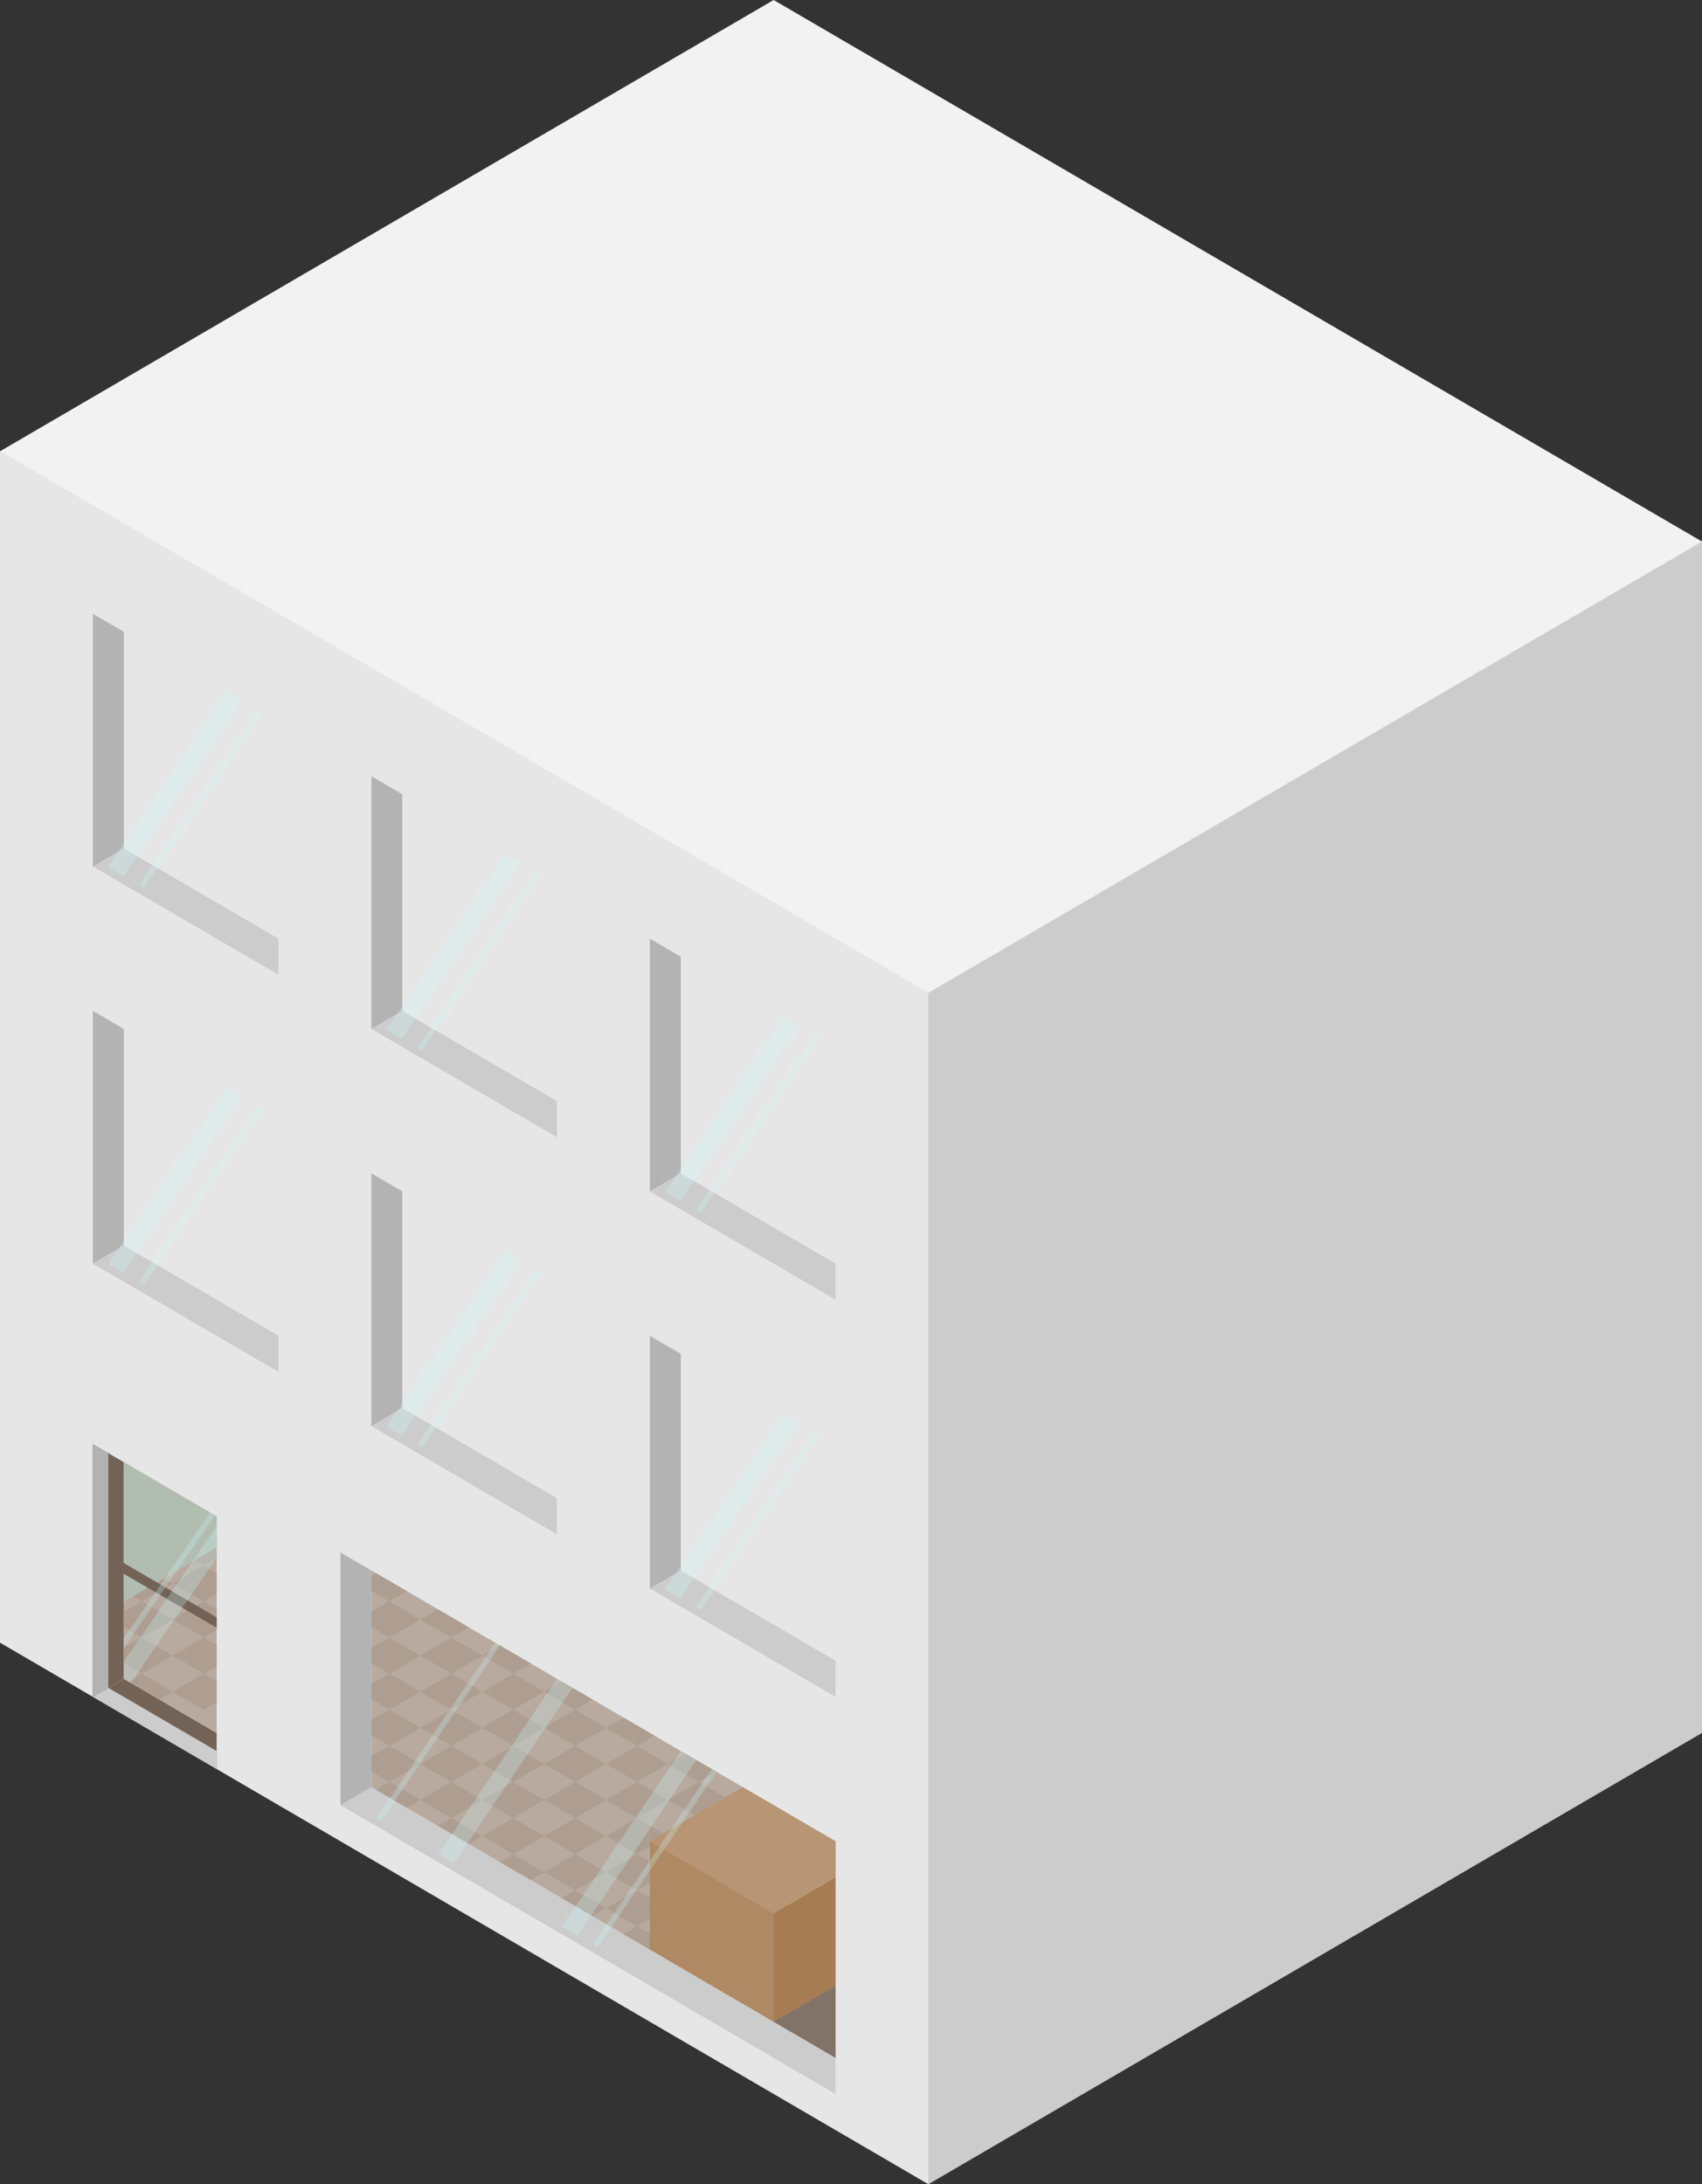 <?xml version="1.0" encoding="utf-8"?>
<!-- Generator: Adobe Illustrator 13.0.0, SVG Export Plug-In . SVG Version: 6.00 Build 14948)  -->
<!DOCTYPE svg PUBLIC "-//W3C//DTD SVG 1.1//EN" "http://www.w3.org/Graphics/SVG/1.1/DTD/svg11.dtd">
<svg version="1.1" id="Layer_1" xmlns="http://www.w3.org/2000/svg" xmlns:xlink="http://www.w3.org/1999/xlink" x="0px" y="0px"
	 width="660px" height="847px" viewBox="0 0 660 847" enable-background="new 0 0 660 847" xml:space="preserve">
<rect x="0" y="0" width="660" height="847" fill="#333333" stroke="none"/>
<g>
	<polygon fill="#CCCCCC" points="360,847 660,672 660,210 0,175 	"/>
	<polygon fill="#E6E6E6" points="360,847 0,637 0,175 360,385 	"/>
	<polygon fill="#F2F2F2" points="360,385 0,175 300,0 660,210 	"/>
	<g>
		<polygon fill="#CCCCCC" points="324,812 324.001,798 144.001,693 132,700 		"/>
		<polygon fill="#B3B3B3" points="132,602 144.001,609 144.001,693 132,700 		"/>
	</g>
	<g>
		<polygon fill="#736357" points="84,686 84.001,672 48.001,651 36,658 		"/>
		<polygon fill="#736357" points="36,560 48.001,567 48.001,651 36,658 		"/>
	</g>
	<polygon fill="#B8AA9E" points="144,609 324.001,714 324.001,798 144,693 	"/>
	<g>
		<polygon fill="#AD9E91" points="151,691 145.791,694.043 157.791,701.043 163,698 		"/>
		<polygon fill="#AD9E91" points="175,705 169.791,708.043 181.791,715.043 187,712 		"/>
		<polyline fill="#AD9E91" points="151,691 163,684 151,677 		"/>
		<polygon fill="#AD9E91" points="175,691 163,698 175,705 187,698 		"/>
		<polygon fill="#AD9E91" points="199,719 193.791,722.043 205.791,729.043 211,726 		"/>
		<polygon fill="#AD9E91" points="199,705 187,712 199,719 211,712 		"/>
		<polygon fill="#AD9E91" points="223,733 217.791,736.043 229.791,743.043 235,740 		"/>
		<polygon fill="#AD9E91" points="223,719 211,726 223,733 235,726 		"/>
		<polygon fill="#AD9E91" points="247,747 241.791,750.043 253.791,757.043 259,754 		"/>
		<polygon fill="#AD9E91" points="247,733 235,740 247,747 259,740 		"/>
		<polygon fill="#AD9E91" points="199,691 187,698 199,705 211,698 		"/>
		<polygon fill="#AD9E91" points="223,691 211,698 223,705 235,698 		"/>
		<polygon fill="#AD9E91" points="223,705 211,712 223,719 235,712 		"/>
		<polygon fill="#AD9E91" points="247,705 235,712 247,719 259,712 		"/>
		<polygon fill="#AD9E91" points="247,719 235,726 247,733 259,726 		"/>
		<polygon fill="#AD9E91" points="247,691 235,698 247,705 259,698 		"/>
		<polygon fill="#AD9E91" points="271,691 259,698 271,705 283,698 		"/>
		<polygon fill="#AD9E91" points="175,677 163,684 175,691 187,684 		"/>
		<polygon fill="#AD9E91" points="199,677 187,684 199,691 211,684 		"/>
		<polygon fill="#AD9E91" points="223,677 211,684 223,691 235,684 		"/>
		<polygon fill="#AD9E91" points="247,677 235,684 247,691 259,684 		"/>
		<polygon fill="#AD9E91" points="265.785,680.041 259,684 271,691 277.785,687.041 		"/>
		<polyline fill="#AD9E91" points="151,677 163,670 151,663 		"/>
		<polygon fill="#AD9E91" points="175,663 163,670 175,677 187,670 		"/>
		<polygon fill="#AD9E91" points="199,663 187,670 199,677 211,670 		"/>
		<polygon fill="#AD9E91" points="223,663 211,670 223,677 235,670 		"/>
		<polygon fill="#AD9E91" points="241.785,666.041 235,670 247,677 253.785,673.041 		"/>
		<polyline fill="#AD9E91" points="151,663 163,656 151,649 		"/>
		<polygon fill="#AD9E91" points="175,649 163,656 175,663 187,656 		"/>
		<polygon fill="#AD9E91" points="199,649 187,656 199,663 211,656 		"/>
		<polygon fill="#AD9E91" points="217.785,652.041 211,656 223,663 229.785,659.041 		"/>
		<polyline fill="#AD9E91" points="151,649 163,642 151,635 		"/>
		<polygon fill="#AD9E91" points="175,635 163,642 175,649 187,642 		"/>
		<polygon fill="#AD9E91" points="193.785,638.041 187,642 199,649 205.785,645.041 		"/>
		<polygon fill="#AD9E91" points="143.998,630.916 151,635 163,628 151,621 144.001,625.083 		"/>
		<polygon fill="#AD9E91" points="143.998,644.916 151,649 163,642 151,635 144.001,639.083 		"/>
		<polygon fill="#AD9E91" points="143.998,658.916 151,663 163,656 151,649 144.001,653.083 		"/>
		<polygon fill="#AD9E91" points="143.998,672.916 151,677 163,670 151,663 144.001,667.083 		"/>
		<polygon fill="#AD9E91" points="143.998,686.916 151,691 163,684 151,677 144.001,681.083 		"/>
		<polygon fill="#AD9E91" points="169.785,624.041 163,628 175,635 181.785,631.041 		"/>
		<polygon fill="#AD9E91" points="143.994,616.913 151,621 157.785,617.041 145.785,610.041 143.994,611.086 		"/>
	</g>
	<g>
		<polygon fill="#B8AA9E" points="48.001,567 84.001,588 84.001,672 48.001,651 		"/>
		<g>
			<polygon fill="#AD9E91" points="55,649 49.791,652.043 61.791,659.043 67,656 			"/>
			<polygon fill="#AD9E91" points="48.003,644.918 55,649 67,642 55,635 48,639.083 			"/>
			<polygon fill="#AD9E91" points="48.003,630.918 55,635 67,628 55,621 48,625.083 			"/>
			<polygon fill="#AD9E91" points="48.003,616.918 55,621 67,614 55,607 48,611.083 			"/>
			<polygon fill="#AD9E91" points="84,651.916 79,649 67,656 79,663 84,660.084 			"/>
			<polygon fill="#AD9E91" points="84,637.916 79,635 67,642 79,649 84,646.084 			"/>
			<polygon fill="#AD9E91" points="84,623.916 79,621 67,628 79,635 84,632.084 			"/>
			<polygon fill="#AD9E91" points="84,609.916 79,607 67,614 79,621 84,618.084 			"/>
			<polygon fill="#AD9E91" points="84,595.916 79,593 67,600 79,607 84,604.084 			"/>
		</g>
	</g>
	<g>
		<polygon fill="#AF8963" points="252,714 252,756 300,784 318.952,764.952 299.355,724.161 		"/>
		<polygon fill="#A67C52" points="300,784 324,770 324,728 300,742 		"/>
		<polygon fill="#B89675" points="288,693 252,714 300,742 324,728 324,714 		"/>
	</g>
	<g>
		<polygon opacity="0.25" fill="#CCFFFF" points="264,679 218,747 224,750.5 270,682.5 		"/>
		<polygon opacity="0.25" fill="#CCFFFF" points="276.001,686 230.001,754 231.875,755.094 277.875,687.094 		"/>
		<polygon opacity="0.25" fill="#CCFFFF" points="216.001,651 170.001,719 176.001,722.5 222.001,654.5 		"/>
		<polygon opacity="0.25" fill="#CCFFFF" points="192.001,637 146.001,705 147.875,706.094 193.875,638.094 		"/>
	</g>
	<g>
		<g>
			<polygon fill="#CCCCCC" points="324,658 324.001,644 264.001,609 252,616 			"/>
			<polygon fill="#B3B3B3" points="252,518 264.001,525 264.001,609 252,616 			"/>
		</g>
		<g>
			<polygon opacity="0.25" fill="#CCFFFF" points="303.859,548.249 257.859,616.249 263.859,619.749 309.859,551.749 			"/>
			<polygon opacity="0.25" fill="#CCFFFF" points="315.86,555.249 269.86,623.249 271.734,624.343 317.734,556.343 			"/>
		</g>
	</g>
	<g>
		<g>
			<polygon fill="#CCCCCC" points="216,595 216.001,581 156.001,546 144,553 			"/>
			<polygon fill="#B3B3B3" points="144,455 156.001,462 156.001,546 144,553 			"/>
		</g>
		<g>
			<polygon opacity="0.25" fill="#CCFFFF" points="195.859,485.249 149.859,553.249 155.859,556.749 201.859,488.749 			"/>
			<polygon opacity="0.25" fill="#CCFFFF" points="207.86,492.249 161.86,560.249 163.734,561.343 209.734,493.343 			"/>
		</g>
	</g>
	<g>
		<g>
			<polygon fill="#CCCCCC" points="108,532 108.001,518 48.001,483 36,490 			"/>
			<polygon fill="#B3B3B3" points="36,392 48.001,399 48.001,483 36,490 			"/>
		</g>
		<g>
			<polygon opacity="0.25" fill="#CCFFFF" points="87.859,422.249 41.859,490.249 47.859,493.749 93.859,425.749 			"/>
			<polygon opacity="0.25" fill="#CCFFFF" points="99.86,429.249 53.86,497.249 55.734,498.343 101.734,430.343 			"/>
		</g>
	</g>
	<g>
		<g>
			<polygon fill="#CCCCCC" points="324,504 324.001,490 264.001,455 252,462 			"/>
			<polygon fill="#B3B3B3" points="252,364 264.001,371 264.001,455 252,462 			"/>
		</g>
		<g>
			<polygon opacity="0.25" fill="#CCFFFF" points="303.859,394.249 257.859,462.249 263.859,465.749 309.859,397.749 			"/>
			<polygon opacity="0.25" fill="#CCFFFF" points="315.86,401.249 269.86,469.249 271.734,470.343 317.734,402.343 			"/>
		</g>
	</g>
	<g>
		<g>
			<polygon fill="#CCCCCC" points="216,441 216.001,427 156.001,392 144,399 			"/>
			<polygon fill="#B3B3B3" points="144,301 156.001,308 156.001,392 144,399 			"/>
		</g>
		<g>
			<polygon opacity="0.25" fill="#CCFFFF" points="195.859,331.249 149.859,399.249 155.859,402.749 201.859,334.749 			"/>
			<polygon opacity="0.25" fill="#CCFFFF" points="207.86,338.249 161.86,406.249 163.734,407.343 209.734,339.343 			"/>
		</g>
	</g>
	<g>
		<g>
			<polygon fill="#CCCCCC" points="108,378 108.001,364 48.001,329 36,336 			"/>
			<polygon fill="#B3B3B3" points="36,238 48.001,245 48.001,329 36,336 			"/>
		</g>
		<g>
			<polygon opacity="0.25" fill="#CCFFFF" points="87.859,268.249 41.859,336.249 47.859,339.749 93.859,271.749 			"/>
			<polygon opacity="0.25" fill="#CCFFFF" points="99.86,275.249 53.86,343.249 55.734,344.343 101.734,276.343 			"/>
		</g>
	</g>
	<polygon fill="#817368" points="324,770 300,784 324.001,798 	"/>
	<polygon fill="#CCCCCC" points="42,654.5 36,658 84,686 84.001,679 	"/>
	<polygon fill="#B3B3B3" points="42,654.5 36,658 36,560 42,563.5 	"/>
	<polygon fill="#B2BDB2" points="48.001,567 48,621.083 84.002,600.082 84.001,588 	"/>
	<polygon fill="#736357" points="84,631.188 84,627.188 46.036,604.943 46.036,609.177 	"/>
	<g>
		<polygon opacity="0.25" fill="#CCFFFF" points="50.744,652.601 84,604.084 84.002,591.85 48.003,644.35 48.001,651 		"/>
		<polygon opacity="0.25" fill="#CCFFFF" points="81.452,586.513 48.001,635.295 48,639.083 83.326,587.605 		"/>
	</g>
</g>
</svg>
